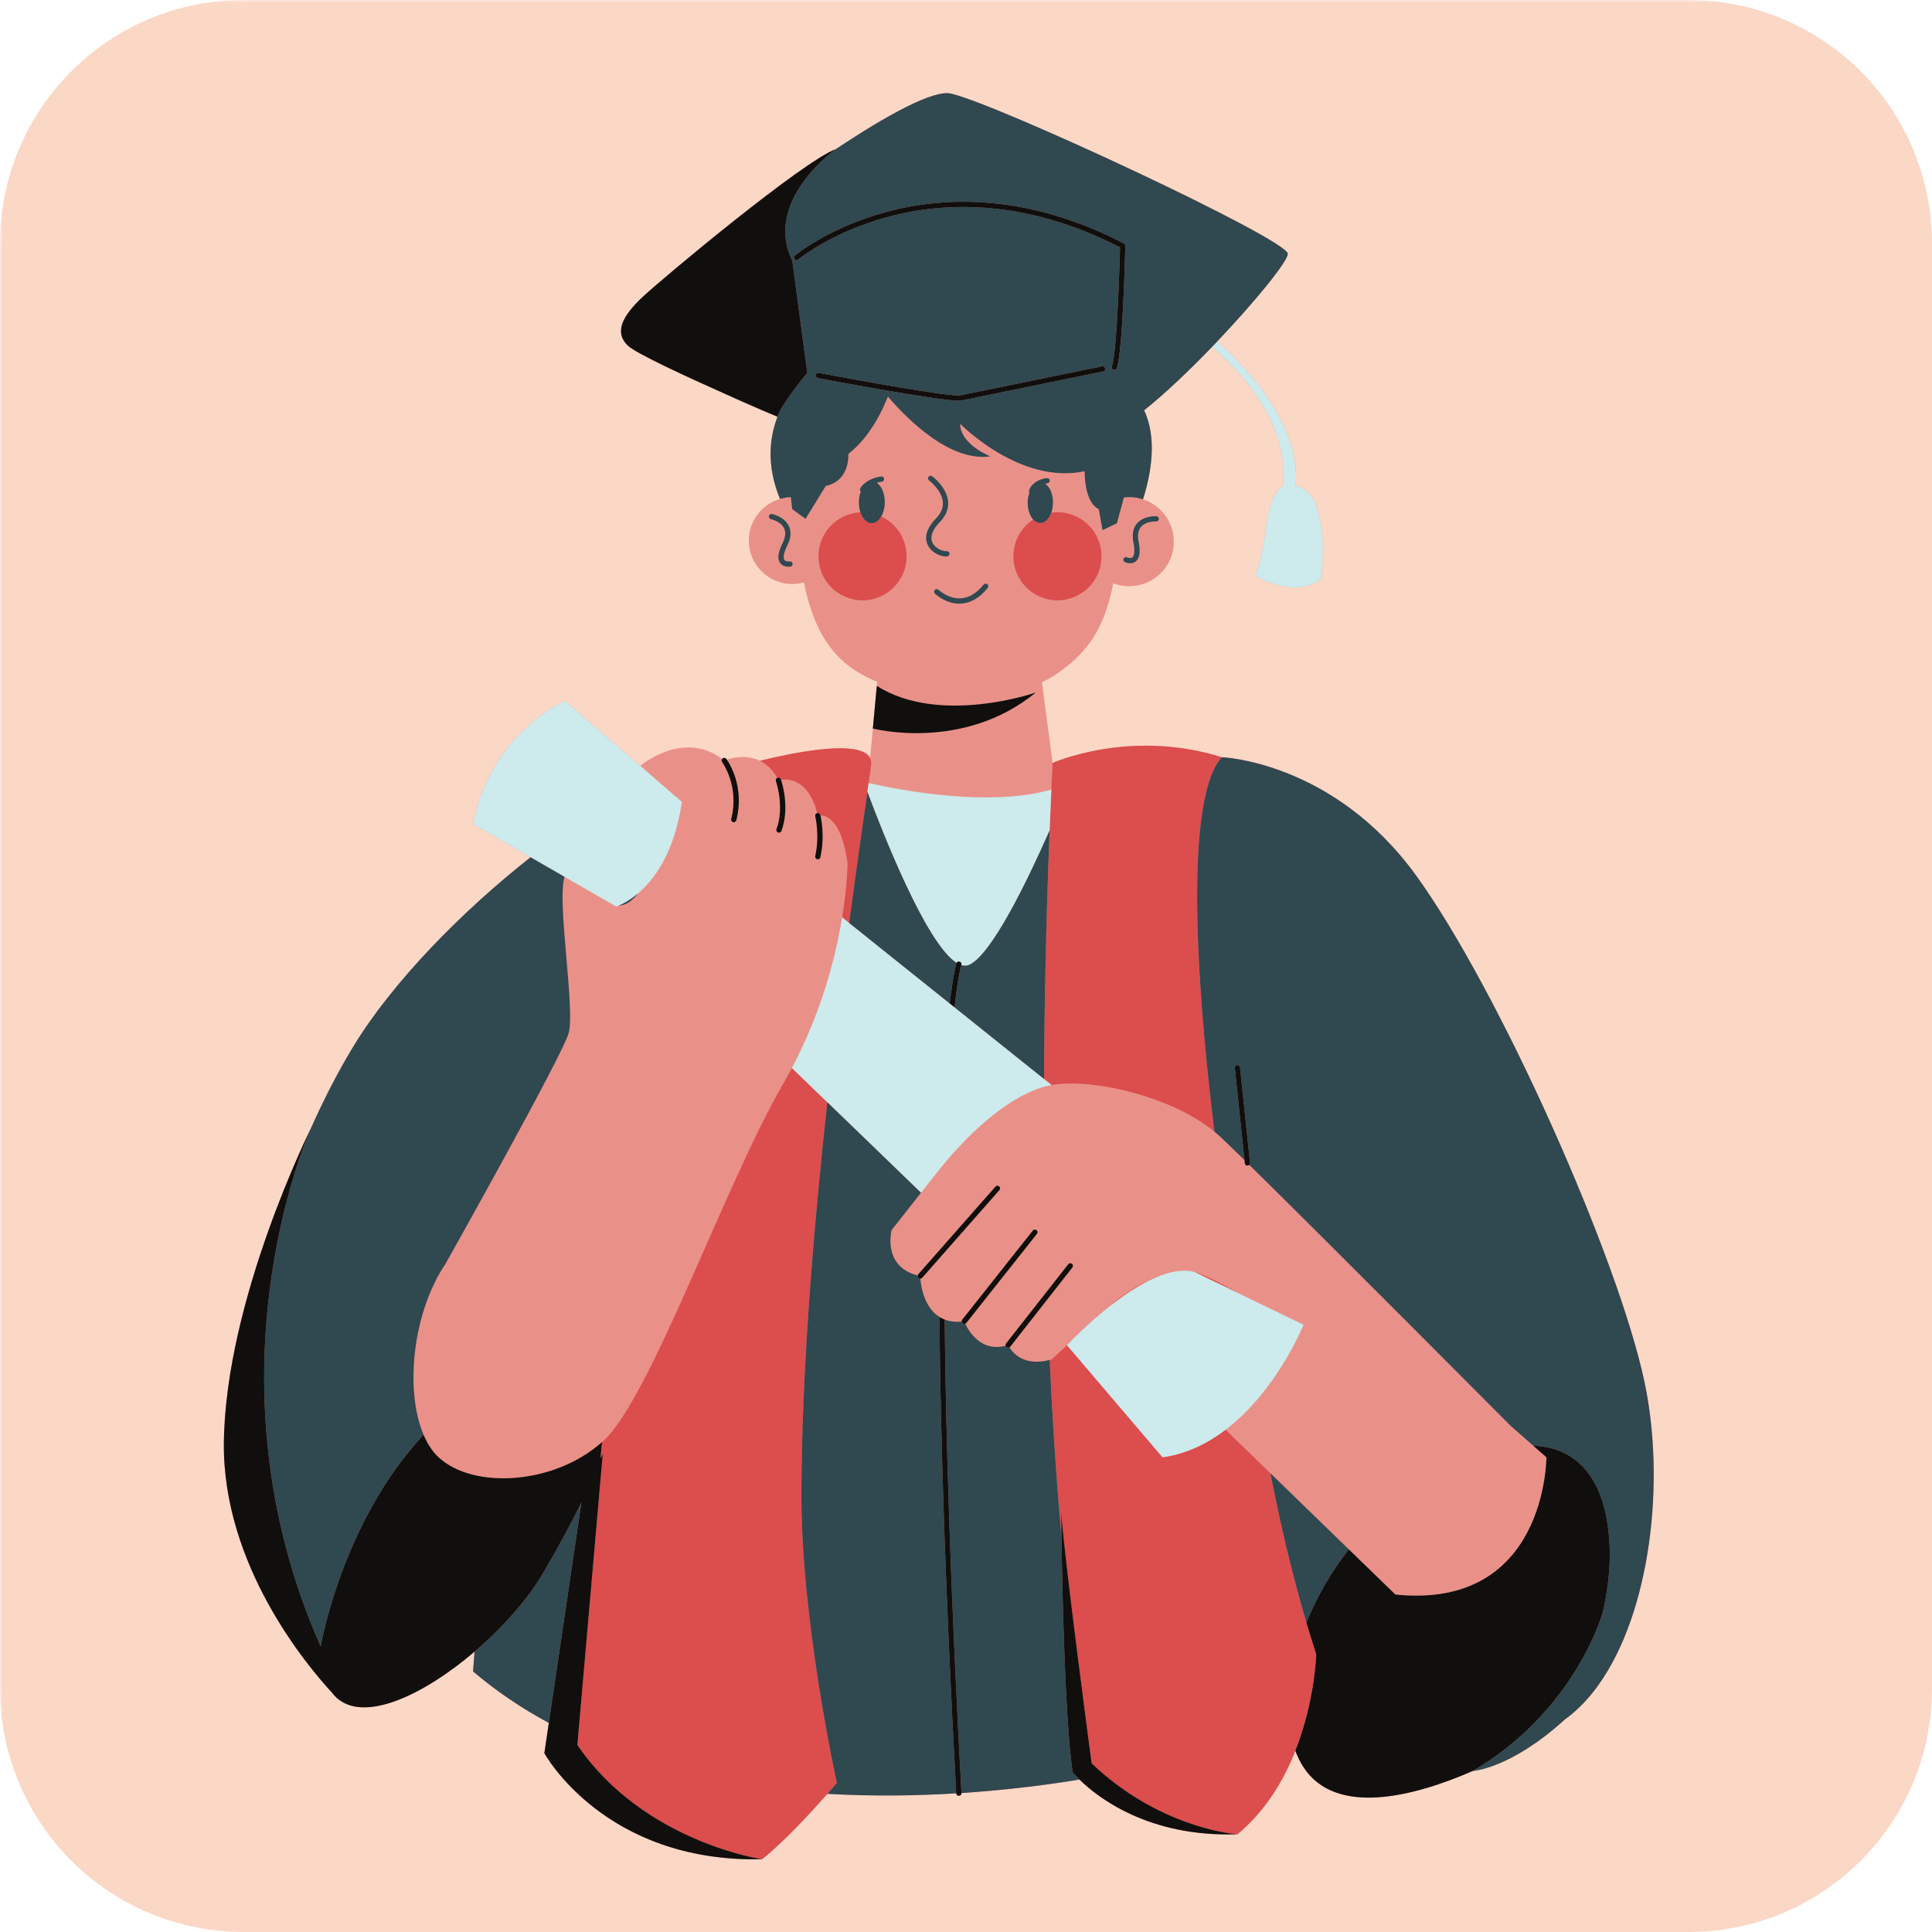 <svg xmlns="http://www.w3.org/2000/svg" xmlns:xlink="http://www.w3.org/1999/xlink" width="500" zoomAndPan="magnify" viewBox="0 0 375 375" height="500" preserveAspectRatio="xMidYMid meet" version="1.0"><defs><filter x="0%" y="0%" width="100%" height="100%" id="88811d38cc"><feColorMatrix values="0 0 0 0 1 0 0 0 0 1 0 0 0 0 1 0 0 0 1 0" color-interpolation-filters="sRGB"/></filter><mask id="cbf277fbdf"><g filter="url(#88811d38cc)"><rect x="-37.5" width="450" fill="#000000" y="-37.5" height="450" fill-opacity="0.25"/></g></mask><clipPath id="3ab283b469"><path d="M 0 0 L 375 0 L 375 375 L 0 375 Z M 0 0 " clip-rule="nonzero"/></clipPath><clipPath id="4becd1d0c4"><path d="M 47.25 0 L 327.75 0 C 340.281 0 352.301 4.977 361.16 13.84 C 370.023 22.699 375 34.719 375 47.25 L 375 327.75 C 375 353.844 353.844 375 327.75 375 L 47.25 375 C 34.719 375 22.699 370.023 13.84 361.16 C 4.977 352.301 0 340.281 0 327.75 L 0 47.25 C 0 21.156 21.156 0 47.25 0 Z M 47.25 0 " clip-rule="nonzero"/></clipPath><clipPath id="514badcb99"><rect x="0" width="375" y="0" height="375"/></clipPath><clipPath id="56e36c68a3"><path d="M 43.453 18.086 L 320.988 18.086 L 320.988 360.891 L 43.453 360.891 Z M 43.453 18.086 " clip-rule="nonzero"/></clipPath><clipPath id="9b5fca0b29"><path d="M 112.012 99 L 255.98 99 L 255.98 360.891 L 112.012 360.891 Z M 112.012 99 " clip-rule="nonzero"/></clipPath><clipPath id="edecd5c203"><path d="M 51 18.086 L 320.988 18.086 L 320.988 348.57 L 51 348.57 Z M 51 18.086 " clip-rule="nonzero"/></clipPath><clipPath id="8ea730b328"><path d="M 43.453 28.371 L 312.883 28.371 L 312.883 360.891 L 43.453 360.891 Z M 43.453 28.371 " clip-rule="nonzero"/></clipPath></defs><g mask="url(#cbf277fbdf)"><g transform="matrix(1, 0, 0, 1, 0, 0)"><g clip-path="url(#514badcb99)"><g clip-path="url(#3ab283b469)"><g clip-path="url(#4becd1d0c4)"><rect x="-82.5" width="540" fill="#f05f1b" height="540" y="-82.5" fill-opacity="1"/></g></g></g></g></g><g clip-path="url(#56e36c68a3)"><path fill="#e99189" d="M 310.32 326.965 L 310.32 326.984 C 310.301 327.004 310.285 327.023 310.27 327.043 C 308.355 329.719 306.18 331.988 303.75 333.738 C 293.121 343.387 285.906 343.727 285.902 343.727 C 273.965 348.941 259.199 352.457 253.02 343.027 C 252.383 342.062 251.855 340.984 251.43 339.82 C 249.172 345.535 245.656 351.5 240.18 356.031 C 222.809 356.641 212.898 348.727 209.523 345.41 C 203.789 346.355 195.863 347.422 186.621 348.027 C 186.637 348.312 186.418 348.555 186.137 348.566 C 186.129 348.57 186.117 348.57 186.109 348.57 C 185.84 348.57 185.617 348.359 185.602 348.086 C 177.957 348.555 169.461 348.695 160.602 348.184 C 157.742 351.418 152.102 357.586 147.902 360.875 C 117.234 361.578 105.656 340.285 105.656 340.285 L 106.523 334.418 C 101.332 331.617 96.387 328.32 91.816 324.418 L 92.113 320.582 C 82.531 328.77 71.23 334.246 65.676 329.824 C 65.207 329.449 64.777 329.008 64.395 328.488 C 59.645 323.355 43.238 303.891 43.453 280.117 C 43.711 252.328 60.363 218.969 60.363 218.969 C 60.363 218.969 60.352 219 60.328 219.047 C 62.848 213.398 65.633 207.965 68.621 203.062 C 76.277 190.48 89.84 176.723 102.98 166.395 L 91.816 159.973 C 95.129 142.383 109.66 136.008 109.66 136.008 L 124.266 148.645 C 125.355 147.758 133.012 141.984 140.168 147.309 C 140.195 147.27 140.223 147.23 140.266 147.199 C 140.492 147.031 140.812 147.078 140.98 147.301 C 140.992 147.316 141.023 147.367 141.07 147.426 C 142.168 147.07 144.93 146.41 147.512 147.672 C 152.453 146.438 166.953 143.191 168.887 147.145 L 169.566 139.828 L 170.184 133.133 L 170.258 132.332 C 169.605 132.066 168.965 131.781 168.336 131.469 C 161.852 128.258 158.016 122.852 156.035 113.043 C 155.141 113.293 154.188 113.406 153.207 113.34 C 148.559 113.023 145.047 109 145.359 104.348 C 145.609 100.734 148.105 97.812 151.391 96.844 C 148.766 90.426 149.316 85.043 150.91 80.891 C 147.707 79.574 144.281 78.098 140.945 76.547 C 133.156 73.082 123.395 68.574 121.848 67.074 C 119.215 64.523 120.727 61.379 124.77 57.602 C 128.816 53.828 155.844 31.285 162.211 28.961 C 172.285 22.246 181.18 17.43 184.523 18.156 C 193.352 20.074 249.766 46.367 249.957 49.246 C 250.051 50.625 243.734 58.406 236.289 66.246 C 251.215 79.703 251.93 90.086 251.465 94.168 C 252.754 94.578 254.66 95.598 255.5 98.121 C 257.742 104.863 256.336 112.469 256.336 112.469 C 251.555 116.309 243.664 111.824 243.664 111.824 C 243.664 111.824 245.031 108.09 245.688 102.688 C 246.516 95.867 248.602 94.59 248.602 94.59 L 248.984 94.422 C 250.203 83.125 242.43 73.574 235.273 67.312 C 230.816 71.941 226.055 76.484 222.07 79.641 C 224.688 85.133 223.375 92.125 221.855 96.922 C 225.543 98.117 228.098 101.691 227.82 105.727 C 227.492 110.5 223.367 114.098 218.602 113.77 C 217.719 113.711 216.871 113.52 216.082 113.219 C 214.32 122.168 211.031 126.629 205.418 130.586 C 204.414 131.297 203.348 131.898 202.227 132.414 L 204.309 148.098 C 204.344 148.086 219.297 141.367 237.121 146.973 C 237.121 146.973 258.789 147.734 274.852 169.918 C 290.91 192.098 314.109 244.105 319.211 268.328 C 323.297 287.75 320.328 312.898 310.32 326.965 " fill-opacity="1" fill-rule="nonzero"/></g><g clip-path="url(#9b5fca0b29)"><path fill="#dc4d4e" d="M 150.848 150.992 C 150.875 150.98 150.891 150.961 150.918 150.949 C 151.188 150.859 151.477 150.996 151.566 151.262 C 151.574 151.273 151.582 151.305 151.594 151.336 C 153 151.152 156.965 151.266 158.613 157.82 C 158.887 157.754 159.16 157.918 159.23 158.191 C 159.234 158.203 159.238 158.227 159.246 158.266 C 160.438 158.281 163.379 159.211 164.508 167.559 C 164.508 167.559 164.508 171.648 163.457 178.055 L 164.816 179.141 C 166.301 167.988 167.598 159.062 168.363 153.707 C 168.453 153.086 168.539 152.508 168.609 151.984 C 168.906 149.895 169.082 148.602 169.098 148.246 C 169.117 147.828 169.043 147.465 168.887 147.145 C 166.953 143.191 152.453 146.438 147.512 147.672 C 148.727 148.27 149.902 149.301 150.848 150.992 Z M 155.551 290.508 C 155.551 266.82 157.863 238.816 160.578 213.941 L 153.703 207.297 C 153.172 208.297 152.625 209.297 152.043 210.301 C 140.773 229.691 126.422 270.941 117.246 279.547 C 117.117 279.664 116.984 279.777 116.855 279.895 C 116.75 280.934 116.648 281.969 116.547 283 C 116.547 283.008 116.543 283.023 116.543 283.035 L 117 282.156 L 112.07 338.695 C 124.863 357.496 147.902 360.875 147.902 360.875 C 152.102 357.586 157.742 351.418 160.602 348.184 C 161.734 346.906 162.434 346.086 162.434 346.086 C 162.434 346.086 155.551 314.984 155.551 290.508 Z M 253.574 314.949 C 250.832 305.664 248.523 295.91 246.59 285.961 L 237.887 277.516 C 234.398 280.168 230.32 282.203 225.652 282.859 L 207.113 261.113 L 204.113 263.867 C 203.98 263.906 203.863 263.926 203.742 263.957 C 204.348 277.086 205.156 288.523 206.031 298.305 C 205.988 295.312 205.973 293.48 205.973 293.48 C 206.66 303.184 211.887 342.262 211.887 342.262 C 224.48 354.273 238.32 355.863 240.008 356.016 C 240.031 356.02 240.055 356.02 240.074 356.02 C 240.094 356.023 240.117 356.027 240.129 356.027 C 240.16 356.027 240.18 356.031 240.18 356.031 C 245.656 351.5 249.172 345.535 251.43 339.82 C 255.27 330.102 255.477 321.102 255.477 321.102 C 254.82 319.078 254.188 317.023 253.574 314.949 Z M 204.066 153.254 C 203.945 155.93 203.836 158.578 203.73 161.195 C 203.043 178.555 202.711 194.629 202.652 209.43 L 204.113 210.602 C 211.551 209.242 227.176 212.613 235.719 219.652 C 233.219 199.477 228.98 156.277 237.121 146.973 C 219.297 141.367 204.344 148.086 204.309 148.098 C 204.309 148.098 204.305 148.102 204.305 148.102 C 204.223 149.832 204.145 151.547 204.066 153.254 Z M 231.895 246.91 L 240.543 251.098 C 236.727 248.93 233.559 247.328 231.895 246.91 Z M 216.219 252.777 L 215.293 253.621 C 218.816 250.832 223 248.102 226.859 247.078 C 221.441 248.438 216.219 252.777 216.219 252.777 Z M 175.973 108.055 C 176.004 104.605 173.984 101.621 171.059 100.242 C 170.59 101.051 169.922 101.562 169.188 101.555 C 168.238 101.543 167.422 100.691 167.004 99.438 C 162.508 99.652 158.906 103.332 158.863 107.887 C 158.816 112.613 162.605 116.484 167.332 116.523 C 172.059 116.574 175.922 112.781 175.973 108.055 Z M 200.531 100.836 C 200.914 101.266 201.383 101.52 201.891 101.52 C 202.812 101.535 203.621 100.719 204.055 99.512 C 204.469 99.453 204.895 99.414 205.328 99.418 C 210.051 99.465 213.848 103.328 213.805 108.051 C 213.754 112.781 209.891 116.57 205.164 116.523 C 200.441 116.48 196.648 112.613 196.695 107.891 C 196.723 104.941 198.242 102.355 200.531 100.836 " fill-opacity="1" fill-rule="nonzero"/></g><path fill="#cdeaec" d="M 253.02 257.137 L 240.543 251.098 L 231.895 246.91 C 230.352 246.492 228.641 246.605 226.859 247.078 C 223 248.102 218.816 250.832 215.293 253.621 C 210.621 257.324 207.113 261.113 207.113 261.113 L 225.652 282.859 C 230.32 282.203 234.398 280.168 237.887 277.516 C 247.91 269.887 253.02 257.137 253.02 257.137 Z M 118.363 175.246 L 118.75 175.469 L 119.609 175.965 C 119.609 175.965 119.809 175.902 120.145 175.766 C 120.867 175.461 122.246 174.773 123.84 173.414 C 126.965 170.754 130.91 165.543 132.359 155.648 L 131.125 154.578 L 130.434 153.98 L 124.266 148.645 L 109.66 136.008 C 109.66 136.008 95.129 142.383 91.816 159.973 L 102.98 166.395 L 111.469 171.281 Z M 203.559 210.707 C 203.738 210.668 203.926 210.633 204.113 210.602 L 202.652 209.43 L 185.277 195.52 L 184.34 194.77 L 164.816 179.141 L 163.457 178.055 C 162.223 185.574 159.535 196.281 153.703 207.297 L 160.578 213.941 L 178.766 231.512 L 181.098 228.555 C 188.801 218.613 196.844 212.238 203.559 210.707 Z M 185.672 186.891 C 185.789 186.684 186.035 186.574 186.266 186.652 C 186.535 186.738 186.684 187.027 186.594 187.293 C 186.594 187.297 186.594 187.309 186.586 187.328 C 187.148 187.504 187.684 187.492 188.18 187.254 C 192.527 185.16 199.32 171.195 203.73 161.195 C 203.836 158.578 203.945 155.93 204.066 153.254 C 192.047 156.691 174.988 153.434 168.609 151.984 C 168.539 152.508 168.453 153.086 168.363 153.707 C 171.266 161.512 179.723 183.145 185.672 186.891 Z M 235.273 67.312 C 235.613 66.957 235.953 66.602 236.289 66.246 C 251.215 79.703 251.93 90.086 251.465 94.168 C 252.754 94.578 254.66 95.598 255.5 98.121 C 257.742 104.863 256.336 112.469 256.336 112.469 C 251.555 116.309 243.664 111.824 243.664 111.824 C 243.664 111.824 245.031 108.09 245.688 102.688 C 246.516 95.867 248.602 94.59 248.602 94.59 L 248.984 94.422 C 250.203 83.125 242.43 73.574 235.273 67.312 " fill-opacity="1" fill-rule="nonzero"/><g clip-path="url(#edecd5c203)"><path fill="#304850" d="M 181.449 114.496 C 181.254 114.699 181.254 115.023 181.461 115.219 C 181.543 115.301 183.5 117.172 186.199 117.172 C 186.312 117.172 186.426 117.168 186.543 117.164 C 188.43 117.051 190.172 116.027 191.719 114.113 C 191.895 113.895 191.859 113.574 191.641 113.395 C 191.426 113.219 191.102 113.25 190.922 113.469 C 189.566 115.145 188.074 116.043 186.492 116.141 C 184.086 116.289 182.191 114.504 182.172 114.488 C 181.973 114.289 181.645 114.293 181.449 114.496 Z M 310.32 326.965 C 320.328 312.898 323.297 287.75 319.211 268.328 C 314.109 244.105 290.91 192.098 274.852 169.918 C 258.789 147.734 237.121 146.973 237.121 146.973 C 228.98 156.277 233.219 199.477 235.719 219.652 C 236.117 219.977 236.508 220.309 236.871 220.652 C 237.895 221.613 239.508 223.18 241.551 225.176 L 239.676 207.281 C 239.641 207 239.848 206.754 240.129 206.723 C 240.398 206.691 240.66 206.895 240.688 207.18 L 242.629 225.684 C 242.648 225.844 242.586 225.988 242.48 226.094 C 257.754 241.098 293.207 276.742 293.207 276.742 L 297.609 280.617 C 302.582 280.75 310.215 283.148 312.07 296.117 C 312.898 301.934 312.316 307.727 311.09 313 C 310.82 313.934 305.352 332.301 285.902 343.727 C 285.906 343.727 293.121 343.387 303.75 333.738 C 306.18 331.988 308.355 329.719 310.27 327.043 C 310.285 327.023 310.301 327.004 310.32 326.984 Z M 118.363 175.246 C 118.375 175.254 118.516 175.355 118.75 175.469 Z M 123.84 173.414 C 122.246 174.773 120.867 175.461 120.145 175.766 C 121.133 175.738 122.445 175.227 123.84 173.414 Z M 130.434 153.98 L 131.125 154.578 C 130.887 154.34 130.656 154.148 130.434 153.98 Z M 62.246 319.57 C 62.246 319.57 66.297 295.523 82.215 278.488 C 78.602 269.98 79.977 254.969 86.465 245.32 C 86.465 245.32 109.023 205.164 110.363 200.574 C 111.703 195.984 108.047 175.164 109.574 170.191 L 111.469 171.281 L 102.98 166.395 C 89.84 176.723 76.277 190.48 68.621 203.062 C 65.633 207.965 62.848 213.398 60.328 219.047 C 59.402 221.137 39.254 267.688 62.246 319.57 Z M 153.254 108.965 C 153.25 108.965 152.535 109.066 152.254 108.684 C 152.105 108.48 151.863 107.797 152.816 105.863 C 153.531 104.426 153.629 103.156 153.105 102.082 C 152.238 100.285 149.953 99.785 149.855 99.766 C 149.582 99.711 149.309 99.883 149.25 100.16 C 149.195 100.438 149.371 100.711 149.645 100.766 C 149.664 100.77 151.539 101.188 152.188 102.531 C 152.562 103.305 152.469 104.273 151.902 105.41 C 151 107.23 150.848 108.504 151.438 109.297 C 151.883 109.898 152.609 110 153.047 110 C 153.258 110 153.406 109.977 153.422 109.973 C 153.703 109.93 153.887 109.664 153.84 109.387 C 153.797 109.109 153.531 108.922 153.254 108.965 Z M 169.188 101.555 C 169.922 101.562 170.59 101.051 171.059 100.242 C 171.469 99.523 171.73 98.57 171.742 97.516 C 171.758 95.789 171.105 94.316 170.176 93.715 C 170.719 93.547 171.133 93.504 171.145 93.5 C 171.426 93.477 171.629 93.223 171.605 92.945 C 171.574 92.664 171.312 92.457 171.047 92.484 C 170.934 92.496 168.285 92.77 166.988 94.738 C 166.848 94.949 166.895 95.227 167.082 95.395 C 166.852 95.996 166.711 96.707 166.707 97.469 C 166.699 98.18 166.809 98.852 167.004 99.438 C 167.422 100.691 168.238 101.543 169.188 101.555 Z M 220.711 101.578 C 219.926 102.477 219.688 103.73 220 105.301 C 220.418 107.422 220 108.02 219.801 108.176 C 219.43 108.469 218.773 108.184 218.77 108.184 C 218.512 108.062 218.207 108.176 218.09 108.434 C 217.973 108.691 218.082 108.992 218.34 109.109 C 218.367 109.125 218.82 109.332 219.363 109.332 C 219.711 109.332 220.094 109.246 220.434 108.98 C 221.211 108.371 221.398 107.102 221.004 105.105 C 220.758 103.863 220.918 102.898 221.48 102.25 C 222.457 101.125 224.379 101.211 224.395 101.215 C 224.711 101.238 224.918 101.016 224.934 100.734 C 224.949 100.453 224.734 100.211 224.453 100.195 C 224.355 100.188 222.027 100.07 220.711 101.578 Z M 204.055 99.512 C 204.254 98.945 204.375 98.289 204.379 97.59 C 204.398 95.914 203.766 94.473 202.855 93.891 C 203.109 93.832 203.281 93.816 203.285 93.812 C 203.57 93.789 203.773 93.543 203.754 93.262 C 203.73 92.98 203.484 92.773 203.203 92.793 C 203.094 92.805 200.547 93.031 199.746 95.152 C 199.684 95.316 199.719 95.484 199.809 95.613 C 199.602 96.184 199.48 96.844 199.473 97.547 C 199.465 98.914 199.883 100.121 200.531 100.836 C 200.914 101.266 201.383 101.52 201.891 101.52 C 202.812 101.535 203.621 100.719 204.055 99.512 Z M 180.949 92.445 C 180.723 92.281 180.398 92.328 180.234 92.555 C 180.066 92.785 180.113 93.102 180.344 93.27 C 180.367 93.289 182.816 95.125 183.008 97.445 C 183.098 98.551 182.652 99.617 181.688 100.613 C 179.457 102.902 179.562 104.656 180.047 105.727 C 180.703 107.18 182.371 108.012 183.664 108.012 C 183.715 108.012 183.762 108.008 183.809 108.008 C 184.09 107.996 184.305 107.754 184.293 107.473 C 184.277 107.188 184.066 106.973 183.758 106.984 C 182.957 107.031 181.5 106.461 180.98 105.301 C 180.477 104.188 180.973 102.812 182.422 101.324 C 183.605 100.105 184.145 98.77 184.023 97.355 C 183.793 94.566 181.062 92.531 180.949 92.445 Z M 188.18 187.254 C 187.684 187.492 187.148 187.504 186.586 187.328 C 186.504 187.609 185.922 189.773 185.277 195.52 L 202.652 209.43 C 202.711 194.629 203.043 178.555 203.73 161.195 C 199.32 171.195 192.527 185.16 188.18 187.254 Z M 184.34 194.77 C 185.016 189.008 185.605 187.047 185.625 186.977 C 185.633 186.945 185.656 186.922 185.672 186.891 C 179.723 183.145 171.266 161.512 168.363 153.707 C 167.598 159.062 166.301 167.988 164.816 179.141 Z M 182.34 255.621 C 179.352 253.746 178.758 249.617 178.645 248.184 C 178.637 248.184 178.625 248.188 178.617 248.188 C 178.496 248.188 178.375 248.148 178.281 248.059 C 178.133 247.93 178.086 247.738 178.125 247.562 C 171.191 245.812 173.062 238.754 173.062 238.754 L 178.766 231.512 L 160.578 213.941 C 157.863 238.816 155.551 266.82 155.551 290.508 C 155.551 314.984 162.434 346.086 162.434 346.086 C 162.434 346.086 161.734 346.906 160.602 348.184 C 169.461 348.695 177.957 348.555 185.602 348.086 C 185.602 348.086 185.598 348.086 185.598 348.086 C 183.453 308.594 182.543 278.48 182.34 255.621 Z M 208.199 343.98 C 206.707 333.996 206.188 308.887 206.031 298.305 C 205.156 288.523 204.348 277.086 203.742 263.957 C 198.766 265.258 196.594 262.613 195.934 261.512 C 195.859 261.551 195.777 261.574 195.695 261.574 C 195.586 261.574 195.477 261.539 195.383 261.465 C 195.293 261.395 195.242 261.305 195.215 261.203 C 190.418 262.488 188.027 258.363 187.359 256.938 C 187.293 256.965 187.227 256.984 187.156 256.984 C 187.047 256.984 186.934 256.949 186.84 256.875 C 186.727 256.785 186.664 256.656 186.648 256.523 C 185.359 256.633 184.273 256.477 183.367 256.129 C 183.582 278.895 184.488 308.832 186.621 348.027 C 195.863 347.422 203.789 346.355 209.523 345.41 C 208.637 344.543 208.199 343.98 208.199 343.98 Z M 116.543 283.035 C 116.543 283.023 116.547 283.008 116.547 283 C 116.535 283.027 116.527 283.059 116.516 283.09 Z M 105.402 305.359 C 102.438 310.426 97.551 315.941 92.113 320.582 L 91.816 324.418 C 96.387 328.32 101.332 331.617 106.523 334.418 L 112.848 291.629 C 110.824 295.793 108.336 300.34 105.402 305.359 Z M 217.395 48.016 C 217.324 50.613 216.84 68.18 215.812 71.109 C 215.719 71.379 215.859 71.672 216.125 71.766 C 216.184 71.785 216.238 71.793 216.297 71.793 C 216.508 71.793 216.703 71.66 216.777 71.449 C 217.938 68.148 218.406 48.555 218.426 47.723 C 218.43 47.527 218.324 47.344 218.152 47.254 C 180.734 27.867 154.539 49.375 154.277 49.598 C 154.062 49.777 154.035 50.102 154.215 50.316 C 154.402 50.535 154.723 50.559 154.938 50.379 C 155.191 50.164 180.738 29.195 217.395 48.016 Z M 186.469 77.766 L 214.117 72.102 C 214.395 72.047 214.574 71.777 214.516 71.5 C 214.457 71.223 214.191 71.047 213.91 71.102 L 186.316 76.754 C 184.027 76.969 167.422 73.988 158.957 72.383 C 158.676 72.328 158.41 72.516 158.359 72.789 C 158.309 73.07 158.488 73.336 158.766 73.391 C 159.742 73.574 181.938 77.777 186.117 77.777 C 186.254 77.777 186.371 77.773 186.469 77.766 Z M 151.391 96.844 C 148.766 90.426 149.316 85.043 150.91 80.891 C 147.707 79.574 144.281 78.098 140.945 76.547 C 146.41 78.973 150.91 80.891 150.91 80.891 C 151.711 78.293 156.699 72.379 156.699 72.379 L 153.777 50.586 C 148.086 38.93 162.215 28.961 162.215 28.961 C 162.215 28.961 162.211 28.961 162.211 28.961 C 172.285 22.246 181.18 17.43 184.523 18.156 C 193.352 20.074 249.766 46.367 249.957 49.246 C 250.051 50.625 243.734 58.406 236.289 66.246 C 235.953 66.602 235.613 66.957 235.273 67.312 C 230.816 71.941 226.055 76.484 222.07 79.641 C 224.688 85.133 223.375 92.125 221.855 96.922 C 221.195 96.707 220.504 96.559 219.777 96.508 C 219.219 96.473 218.672 96.492 218.141 96.559 L 216.797 101.555 L 213.996 102.918 L 213.281 98.832 C 210.34 97.379 210.539 91.465 210.539 91.465 C 197.949 94.148 186.367 82.25 186.367 82.25 C 186.367 86.281 192.234 88.586 192.234 88.586 C 184.594 89.637 176.602 81.922 172.34 76.977 C 171.352 79.52 168.895 84.836 164.66 88.105 C 164.66 88.105 165.082 93.305 160.285 94.32 L 156.352 100.699 L 153.777 98.832 C 153.777 98.832 153.641 97.941 153.512 96.496 C 152.777 96.52 152.07 96.645 151.391 96.844 Z M 246.59 285.961 L 261.801 300.727 C 258.277 305.223 255.523 310.094 253.574 314.949 C 250.832 305.664 248.523 295.91 246.59 285.961 " fill-opacity="1" fill-rule="nonzero"/></g><g clip-path="url(#8ea730b328)"><path fill="#100f0d" d="M 214.117 72.102 C 214.395 72.047 214.574 71.777 214.516 71.5 C 214.457 71.223 214.191 71.047 213.91 71.102 L 186.316 76.754 C 184.027 76.969 167.422 73.988 158.957 72.383 C 158.676 72.328 158.41 72.516 158.359 72.789 C 158.309 73.07 158.488 73.336 158.766 73.391 C 159.742 73.574 181.938 77.777 186.117 77.777 C 186.254 77.777 186.371 77.773 186.469 77.766 Z M 217.395 48.016 C 217.324 50.613 216.84 68.18 215.812 71.109 C 215.719 71.379 215.859 71.672 216.125 71.766 C 216.184 71.785 216.238 71.793 216.297 71.793 C 216.508 71.793 216.703 71.66 216.777 71.449 C 217.938 68.148 218.406 48.555 218.426 47.723 C 218.43 47.527 218.324 47.344 218.152 47.254 C 180.734 27.867 154.539 49.375 154.277 49.598 C 154.062 49.777 154.035 50.102 154.215 50.316 C 154.402 50.535 154.723 50.559 154.938 50.379 C 155.191 50.164 180.738 29.195 217.395 48.016 Z M 156.699 72.379 L 153.777 50.586 C 148.086 38.93 162.215 28.961 162.215 28.961 C 162.215 28.961 162.211 28.961 162.211 28.961 C 155.844 31.285 128.816 53.828 124.77 57.602 C 120.727 61.379 119.215 64.523 121.848 67.074 C 123.395 68.574 133.156 73.082 140.945 76.547 C 146.41 78.973 150.91 80.891 150.91 80.891 C 151.711 78.293 156.699 72.379 156.699 72.379 Z M 201.055 134.414 C 201.055 134.414 182.457 140.906 170.184 133.133 L 169.566 139.828 L 169.418 141.402 C 169.418 141.402 186.867 146.012 201.055 134.414 Z M 242.121 226.25 C 242.137 226.25 242.156 226.25 242.172 226.246 C 242.297 226.234 242.402 226.176 242.48 226.094 C 242.586 225.988 242.648 225.844 242.629 225.684 L 240.688 207.18 C 240.66 206.895 240.398 206.691 240.129 206.723 C 239.848 206.754 239.641 207 239.676 207.281 L 241.551 225.176 L 241.613 225.793 C 241.641 226.055 241.863 226.25 242.121 226.25 Z M 240.074 356.02 C 240.055 356.02 240.039 356.02 240.008 356.016 C 238.32 355.863 224.48 354.273 211.887 342.262 C 211.887 342.262 206.66 303.184 205.973 293.48 C 205.973 293.48 205.988 295.312 206.031 298.305 C 206.188 308.887 206.707 333.996 208.199 343.98 C 208.199 343.98 208.637 344.543 209.523 345.41 C 212.898 348.727 222.809 356.641 240.18 356.031 C 240.18 356.031 240.16 356.027 240.129 356.027 C 240.117 356.027 240.094 356.023 240.074 356.02 Z M 112.07 338.695 L 117 282.156 L 116.543 283.035 L 116.516 283.09 C 116.527 283.059 116.535 283.027 116.547 283 C 116.648 281.969 116.75 280.934 116.855 279.895 C 107.621 288.172 91.914 289.148 85.125 282.859 C 83.938 281.762 82.973 280.262 82.215 278.488 C 66.297 295.523 62.246 319.57 62.246 319.57 C 39.254 267.688 59.402 221.137 60.328 219.047 C 60.352 219 60.363 218.969 60.363 218.969 C 60.363 218.969 43.711 252.328 43.453 280.117 C 43.238 303.891 59.645 323.355 64.395 328.488 C 64.777 329.008 65.207 329.449 65.676 329.824 C 71.23 334.246 82.531 328.77 92.113 320.582 C 97.551 315.941 102.438 310.426 105.402 305.359 C 108.336 300.34 110.824 295.793 112.848 291.629 L 106.523 334.418 L 105.656 340.285 C 105.656 340.285 117.234 361.578 147.902 360.875 C 147.902 360.875 124.863 357.496 112.07 338.695 Z M 208.152 246.016 C 208.324 245.793 208.289 245.473 208.066 245.297 C 207.844 245.129 207.523 245.164 207.348 245.383 L 195.293 260.746 C 195.191 260.883 195.172 261.051 195.215 261.203 C 195.242 261.305 195.293 261.395 195.383 261.465 C 195.477 261.539 195.586 261.574 195.695 261.574 C 195.777 261.574 195.859 261.551 195.934 261.512 C 195.996 261.48 196.055 261.438 196.102 261.375 Z M 201.27 239.488 C 201.445 239.266 201.406 238.941 201.188 238.766 C 200.965 238.594 200.645 238.629 200.469 238.848 L 186.758 256.156 C 186.672 256.266 186.637 256.395 186.648 256.523 C 186.664 256.656 186.727 256.785 186.84 256.875 C 186.934 256.949 187.047 256.984 187.156 256.984 C 187.227 256.984 187.293 256.965 187.359 256.938 C 187.434 256.906 187.504 256.859 187.559 256.793 Z M 193.988 230.992 C 194.176 230.781 194.152 230.461 193.941 230.273 C 193.73 230.086 193.406 230.105 193.219 230.32 L 178.23 247.34 C 178.176 247.402 178.145 247.48 178.125 247.562 C 178.086 247.738 178.133 247.93 178.281 248.059 C 178.375 248.148 178.496 248.188 178.617 248.188 C 178.625 248.188 178.637 248.184 178.645 248.184 C 178.777 248.176 178.906 248.121 179 248.016 Z M 158.613 157.82 C 158.613 157.82 158.609 157.82 158.609 157.82 C 158.336 157.891 158.172 158.168 158.238 158.441 C 158.246 158.477 159.141 162.141 158.234 166.172 C 158.172 166.445 158.348 166.719 158.621 166.781 C 158.66 166.789 158.699 166.793 158.734 166.793 C 158.969 166.793 159.18 166.633 159.234 166.395 C 160.133 162.383 159.379 158.824 159.246 158.266 C 159.238 158.227 159.234 158.203 159.23 158.191 C 159.16 157.918 158.887 157.754 158.613 157.82 Z M 150.918 150.949 C 150.891 150.961 150.875 150.98 150.848 150.992 C 150.633 151.109 150.52 151.363 150.605 151.602 C 150.621 151.652 152.324 156.625 150.719 160.93 C 150.617 161.195 150.754 161.488 151.02 161.586 C 151.078 161.609 151.137 161.621 151.199 161.621 C 151.402 161.621 151.598 161.492 151.676 161.285 C 153.332 156.848 151.809 151.973 151.594 151.336 C 151.582 151.305 151.574 151.273 151.566 151.262 C 151.477 150.996 151.188 150.859 150.918 150.949 Z M 140.16 147.914 C 140.195 147.961 143.566 152.59 141.93 158.953 C 141.859 159.227 142.023 159.504 142.301 159.578 C 142.34 159.586 142.383 159.594 142.426 159.594 C 142.656 159.594 142.863 159.438 142.922 159.207 C 144.555 152.855 141.625 148.234 141.07 147.426 C 141.023 147.367 140.992 147.316 140.98 147.301 C 140.812 147.078 140.492 147.031 140.266 147.199 C 140.223 147.23 140.195 147.27 140.168 147.309 C 140.035 147.484 140.023 147.73 140.16 147.914 Z M 182.34 255.621 C 182.543 278.48 183.453 308.594 185.598 348.086 C 185.598 348.086 185.602 348.086 185.602 348.086 C 185.617 348.359 185.84 348.57 186.109 348.57 C 186.117 348.57 186.129 348.57 186.137 348.566 C 186.418 348.555 186.637 348.312 186.621 348.027 C 184.488 308.832 183.582 278.895 183.367 256.129 C 182.996 255.988 182.652 255.82 182.34 255.621 Z M 186.594 187.293 C 186.684 187.027 186.535 186.738 186.266 186.652 C 186.035 186.574 185.789 186.684 185.672 186.891 C 185.656 186.922 185.633 186.945 185.625 186.977 C 185.605 187.047 185.016 189.008 184.34 194.77 L 185.277 195.52 C 185.922 189.773 186.504 187.609 186.586 187.328 C 186.594 187.309 186.594 187.297 186.594 187.293 Z M 285.902 343.727 C 273.965 348.941 259.199 352.457 253.02 343.027 C 252.383 342.062 251.855 340.984 251.43 339.82 C 255.27 330.102 255.477 321.102 255.477 321.102 C 254.82 319.078 254.188 317.023 253.574 314.949 C 255.523 310.094 258.277 305.223 261.801 300.727 L 270.848 309.504 C 300.234 312.496 300.16 282.859 300.16 282.859 L 297.609 280.617 C 302.582 280.75 310.215 283.148 312.07 296.117 C 312.898 301.934 312.316 307.727 311.09 313 C 310.82 313.934 305.352 332.301 285.902 343.727 " fill-opacity="1" fill-rule="nonzero"/></g></svg>